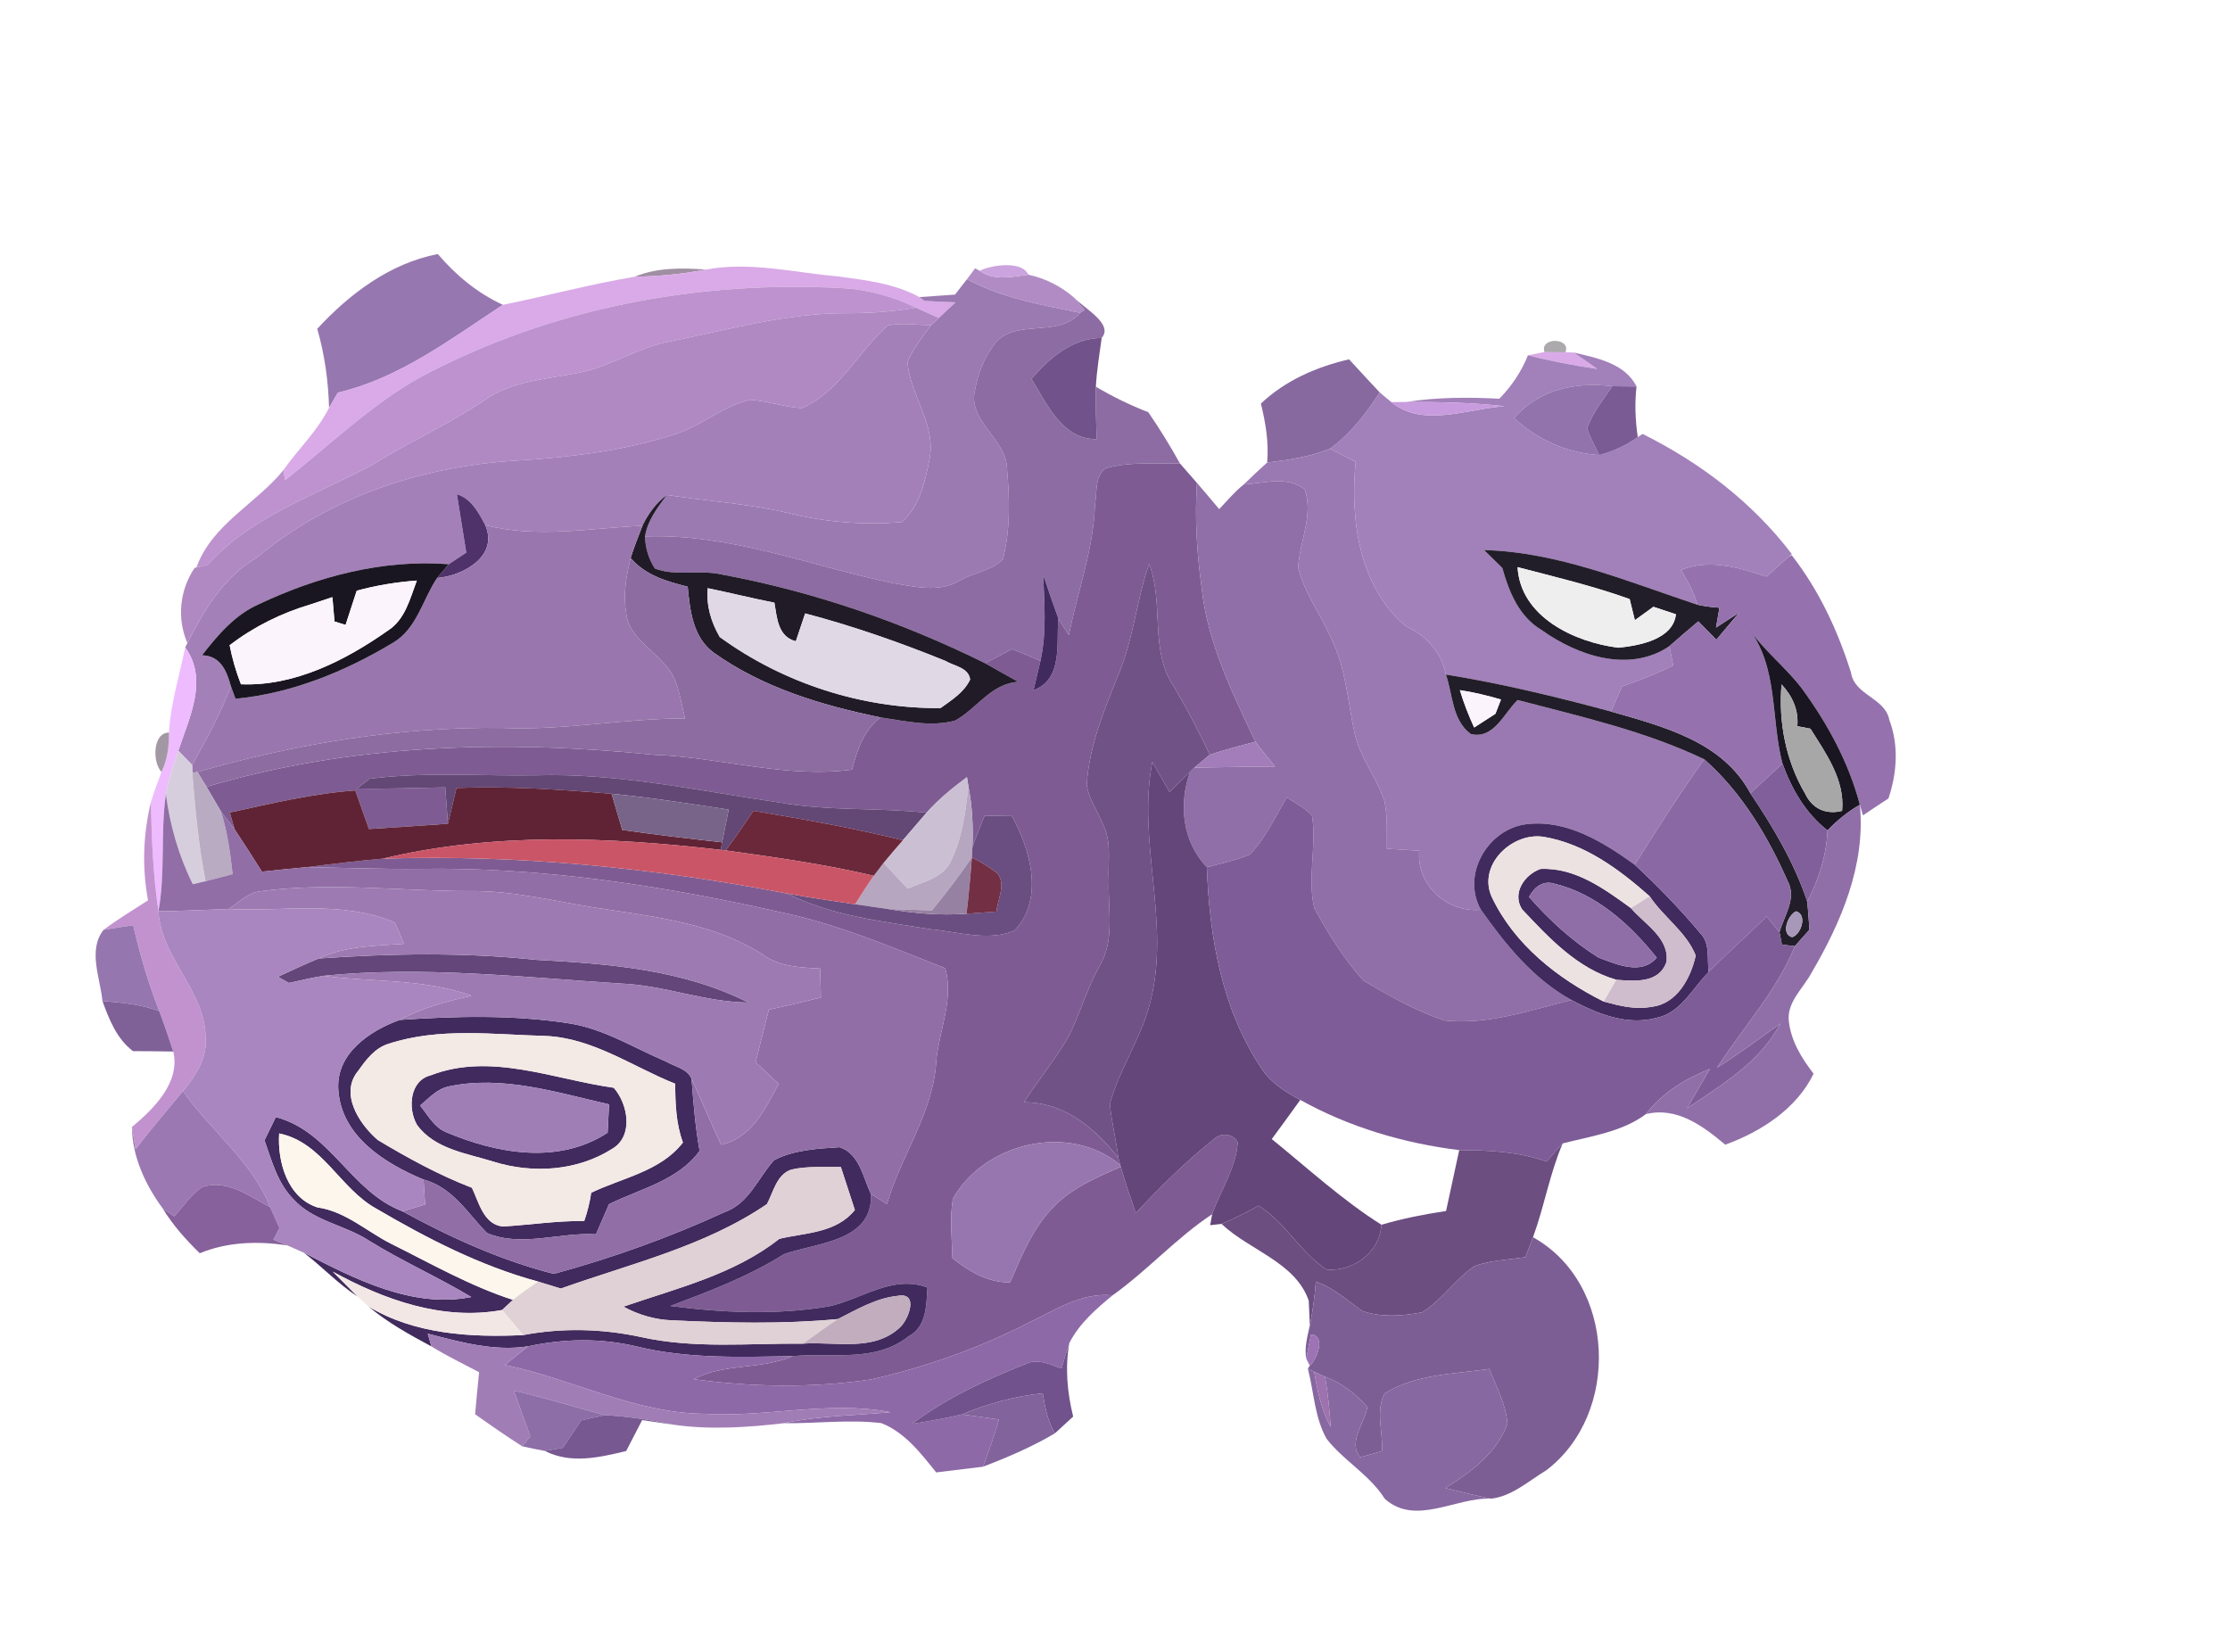 <?xml version="1.0" encoding="UTF-8" ?>
<!DOCTYPE svg PUBLIC "-//W3C//DTD SVG 1.1//EN" "http://www.w3.org/Graphics/SVG/1.1/DTD/svg11.dtd">
<svg width="266pt" height="197pt" viewBox="0 0 266 197" version="1.1" xmlns="http://www.w3.org/2000/svg">
<g id="#9777b0ff">
<path fill="#9777b0" opacity="1.00" d=" M 37.84 39.22 C 41.72 35.03 46.50 31.42 52.22 30.30 C 54.38 32.83 56.95 34.97 59.99 36.36 C 53.81 40.41 47.61 45.14 40.31 46.83 C 39.96 47.43 39.60 48.04 39.25 48.64 C 39.16 45.46 38.73 42.29 37.84 39.22 Z" />
</g>
<g id="#6f5473a9">
<path fill="#6f5473" opacity="0.66" d=" M 75.70 33.01 C 78.40 31.89 81.36 31.95 84.22 32.15 C 81.41 32.70 78.56 32.96 75.70 33.01 Z" />
</g>
<g id="#d9aae7ff">
<path fill="#d9aae7" opacity="1.00" d=" M 84.22 32.15 C 89.48 31.17 94.73 32.52 99.97 32.97 C 103.26 33.42 106.72 33.81 109.67 35.44 L 110.28 35.89 C 111.51 35.96 112.75 36.02 113.98 36.06 C 113.32 36.69 112.65 37.31 111.99 37.93 C 111.08 37.52 110.17 37.11 109.27 36.70 C 106.57 35.39 103.65 34.56 100.65 34.38 C 83.25 33.40 65.48 36.78 50.06 45.03 C 44.15 48.35 39.30 53.14 33.99 57.28 L 33.82 56.06 C 35.58 53.55 37.86 51.42 39.25 48.64 C 39.60 48.04 39.96 47.43 40.31 46.83 C 47.61 45.14 53.81 40.41 59.99 36.36 C 65.22 35.30 70.42 33.90 75.70 33.01 C 78.56 32.96 81.41 32.70 84.22 32.15 Z" />
<path fill="#d9aae7" opacity="1.00" d=" M 182.26 42.38 C 182.75 42.28 183.74 42.09 184.23 41.99 C 184.86 42.00 186.10 42.02 186.73 42.02 L 187.71 42.05 C 188.66 42.69 189.60 43.34 190.53 44.01 C 187.74 43.60 184.98 43.08 182.26 42.38 Z" />
</g>
<g id="#b18cc4ff">
<path fill="#b18cc4" opacity="1.00" d=" M 116.31 32.00 L 116.85 32.30 C 118.57 33.54 120.74 33.02 122.67 32.77 C 124.67 33.18 126.63 34.18 128.15 35.53 C 128.46 35.89 129.07 36.61 129.38 36.98 L 128.84 37.32 C 124.24 36.38 119.53 35.56 115.34 33.31 L 116.31 32.00 Z" />
</g>
<g id="#c99fdcf6">
<path fill="#c99fdc" opacity="0.96" d=" M 116.85 32.30 C 118.36 31.56 121.93 31.09 122.67 32.77 C 120.74 33.02 118.57 33.54 116.85 32.30 Z" />
</g>
<g id="#9b79b1ff">
<path fill="#9b79b1" opacity="1.00" d=" M 113.92 35.14 C 114.39 34.53 114.86 33.91 115.34 33.31 C 119.53 35.56 124.24 36.38 128.84 37.32 C 126.06 40.52 120.66 37.70 118.36 41.42 C 117.31 42.89 116.65 44.62 116.33 46.39 C 115.29 50.22 120.06 52.27 120.12 55.94 C 120.44 59.51 120.53 63.20 119.63 66.70 C 118.28 68.10 116.11 68.30 114.44 69.27 C 112.04 70.71 109.17 69.99 106.59 69.57 C 96.74 67.54 87.16 63.61 76.94 63.99 C 77.24 62.07 78.43 60.55 79.55 59.04 C 84.34 59.78 89.21 60.06 93.94 61.18 C 98.38 62.28 103.02 62.67 107.57 62.27 C 109.70 60.44 110.33 57.48 110.86 54.84 C 111.74 50.68 108.56 47.18 108.24 43.17 C 108.94 41.57 110.02 40.17 111.07 38.78 C 111.30 38.57 111.76 38.15 111.99 37.93 C 112.65 37.31 113.32 36.69 113.98 36.06 C 112.75 36.02 111.51 35.96 110.28 35.89 L 109.67 35.44 C 111.08 35.33 112.50 35.23 113.92 35.14 Z" />
</g>
<g id="#bd92ceff">
<path fill="#bd92ce" opacity="1.00" d=" M 50.06 45.03 C 65.48 36.78 83.25 33.40 100.65 34.38 C 103.65 34.56 106.57 35.39 109.27 36.70 C 106.52 37.17 103.74 37.37 100.95 37.36 C 93.81 37.33 86.89 39.33 79.94 40.72 C 75.97 41.44 72.58 43.90 68.60 44.54 C 64.93 45.25 60.96 45.49 57.81 47.72 C 53.55 50.60 48.83 52.69 44.47 55.41 C 37.74 59.06 30.02 61.51 24.77 67.36 C 24.43 67.44 23.76 67.60 23.43 67.69 C 25.28 62.53 30.53 60.12 33.82 56.06 L 33.99 57.28 C 39.30 53.14 44.15 48.35 50.06 45.03 Z" />
</g>
<g id="#8d6ca3ff">
<path fill="#8d6ca3" opacity="1.00" d=" M 128.15 35.53 C 129.37 36.81 132.86 38.66 131.41 40.31 C 127.87 40.34 125.23 42.68 123.03 45.19 C 124.88 48.17 126.70 52.43 130.81 52.38 C 130.76 50.30 130.66 48.21 130.72 46.13 C 132.72 47.31 134.81 48.33 136.97 49.17 C 138.33 51.14 139.58 53.18 140.74 55.27 C 137.81 55.35 134.80 55.04 131.94 55.84 C 130.53 56.76 130.89 58.74 130.61 60.19 C 130.44 65.52 128.54 70.56 127.50 75.75 C 127.07 75.10 126.65 74.43 126.24 73.77 C 125.61 72.04 125.01 70.30 124.43 68.55 C 124.58 71.98 124.86 75.45 124.11 78.82 C 122.98 78.36 121.86 77.89 120.74 77.42 C 119.66 77.98 118.58 78.55 117.51 79.11 C 107.59 74.20 97.00 70.55 86.11 68.53 C 83.48 67.92 80.67 68.78 78.12 67.82 C 77.37 66.66 76.98 65.38 76.94 63.99 C 87.16 63.61 96.74 67.54 106.59 69.57 C 109.17 69.99 112.04 70.71 114.44 69.27 C 116.11 68.30 118.28 68.10 119.63 66.70 C 120.53 63.20 120.44 59.51 120.12 55.94 C 120.06 52.27 115.29 50.22 116.33 46.39 C 116.65 44.62 117.31 42.89 118.36 41.42 C 120.66 37.70 126.06 40.52 128.84 37.32 L 129.38 36.98 C 129.07 36.61 128.46 35.89 128.15 35.53 Z" />
</g>
<g id="#b089c3ff">
<path fill="#b089c3" opacity="1.00" d=" M 79.94 40.72 C 86.89 39.33 93.81 37.33 100.95 37.36 C 103.74 37.37 106.52 37.17 109.27 36.70 C 110.17 37.11 111.08 37.52 111.99 37.93 C 111.76 38.15 111.30 38.57 111.07 38.78 C 109.34 38.78 107.59 38.47 105.88 38.83 C 102.35 41.97 100.16 46.71 95.66 48.68 C 93.57 48.56 91.57 47.83 89.49 47.68 C 86.36 48.39 83.84 50.64 80.83 51.69 C 74.44 53.82 67.69 54.58 61.00 54.98 C 50.03 55.72 39.10 59.41 30.61 66.53 C 26.68 68.82 24.34 72.76 22.35 76.71 C 21.08 73.76 21.43 70.39 23.21 67.74 L 23.43 67.69 C 23.76 67.60 24.43 67.44 24.77 67.36 C 30.02 61.51 37.74 59.06 44.47 55.41 C 48.83 52.69 53.55 50.60 57.81 47.72 C 60.96 45.49 64.93 45.25 68.60 44.54 C 72.58 43.90 75.97 41.44 79.94 40.72 Z" />
</g>
<g id="#a480b9ff">
<path fill="#a480b9" opacity="1.00" d=" M 105.88 38.83 C 107.59 38.47 109.34 38.78 111.07 38.78 C 110.02 40.17 108.94 41.57 108.24 43.17 C 108.56 47.18 111.74 50.68 110.86 54.84 C 110.33 57.48 109.70 60.44 107.57 62.27 C 103.02 62.67 98.38 62.28 93.94 61.18 C 89.21 60.06 84.34 59.78 79.55 59.04 C 78.26 59.99 77.32 61.29 76.63 62.72 C 70.37 62.98 64.08 64.24 57.88 62.63 C 57.07 61.14 56.24 59.49 54.50 58.95 C 54.86 61.27 55.26 63.59 55.62 65.92 C 55.10 66.27 54.05 66.96 53.53 67.30 C 45.70 66.69 37.90 68.75 30.86 72.08 C 28.01 73.34 25.97 75.76 24.10 78.16 C 26.31 78.22 27.04 80.02 27.54 81.85 C 26.31 85.13 24.62 88.20 22.92 91.25 C 22.51 90.83 21.68 89.98 21.27 89.55 C 22.57 85.59 24.88 81.11 22.09 77.22 C 22.16 77.09 22.29 76.84 22.35 76.71 C 24.34 72.76 26.68 68.82 30.61 66.53 C 39.10 59.41 50.03 55.72 61.00 54.98 C 67.69 54.58 74.44 53.82 80.83 51.69 C 83.84 50.64 86.36 48.39 89.49 47.68 C 91.57 47.83 93.57 48.56 95.66 48.68 C 100.16 46.71 102.35 41.97 105.88 38.83 Z" />
</g>
<g id="#72528aff">
<path fill="#72528a" opacity="1.00" d=" M 123.03 45.19 C 125.23 42.68 127.87 40.34 131.41 40.31 C 131.15 42.25 130.82 44.18 130.72 46.13 C 130.66 48.21 130.76 50.30 130.81 52.38 C 126.70 52.43 124.88 48.17 123.03 45.19 Z" />
</g>
<g id="#1d161d5f">
<path fill="#1d161d" opacity="0.37" d=" M 184.23 41.99 C 183.61 40.19 187.45 40.24 186.73 42.02 C 186.10 42.02 184.86 42.00 184.23 41.99 Z" />
</g>
<g id="#a280baff">
<path fill="#a280ba" opacity="1.00" d=" M 187.71 42.05 C 190.45 42.69 193.83 43.33 195.21 46.10 C 194.49 46.09 193.04 46.08 192.31 46.07 C 187.97 45.53 183.55 46.43 180.61 49.87 C 183.41 52.47 186.94 54.03 190.77 54.28 C 192.41 53.84 193.97 53.13 195.36 52.14 L 195.93 51.76 C 202.83 55.19 209.05 59.93 213.73 66.09 L 213.36 66.41 C 212.46 67.18 211.60 67.99 210.73 68.78 C 207.42 67.71 203.91 66.61 200.51 67.99 C 201.33 69.29 202.04 70.67 202.49 72.14 C 194.20 69.39 185.84 65.84 177.02 65.61 C 177.56 66.14 178.66 67.21 179.20 67.75 C 180.00 70.61 181.19 73.55 183.87 75.14 C 188.18 78.22 194.31 80.32 199.13 77.08 C 199.24 77.65 199.47 78.80 199.58 79.37 C 197.61 80.36 195.55 81.15 193.47 81.89 C 193.14 82.64 192.49 84.13 192.16 84.87 C 185.67 83.12 179.12 81.53 172.47 80.46 C 171.94 77.79 170.14 75.81 167.71 74.71 C 162.13 70.04 161.02 61.96 161.71 55.08 C 160.69 54.55 159.67 54.03 158.65 53.52 C 161.08 51.72 162.96 49.34 164.57 46.80 C 165.02 47.19 165.49 47.58 165.96 47.96 C 169.73 51.08 175.12 48.72 179.49 48.46 C 175.57 48.01 171.63 47.94 167.69 47.95 C 171.38 47.38 175.12 47.36 178.84 47.56 C 180.31 46.07 181.48 44.32 182.26 42.38 C 184.98 43.08 187.74 43.60 190.53 44.01 C 189.60 43.34 188.66 42.69 187.71 42.05 Z" />
</g>
<g id="#87699fff">
<path fill="#87699f" opacity="1.00" d=" M 150.40 48.14 C 153.32 45.38 157.04 43.76 160.92 42.86 C 162.12 44.18 163.35 45.49 164.57 46.80 C 162.96 49.34 161.08 51.72 158.65 53.52 C 156.26 54.50 153.69 54.87 151.15 55.17 C 151.36 52.79 150.97 50.44 150.40 48.14 Z" />
</g>
<g id="#9273abff">
<path fill="#9273ab" opacity="1.00" d=" M 180.61 49.87 C 183.55 46.43 187.97 45.53 192.31 46.07 C 191.23 47.69 189.97 49.23 189.31 51.08 C 189.68 52.20 190.24 53.23 190.77 54.28 C 186.94 54.03 183.41 52.47 180.61 49.87 Z" />
</g>
<g id="#7b5b94ff">
<path fill="#7b5b94" opacity="1.00" d=" M 192.31 46.07 C 193.04 46.08 194.49 46.09 195.21 46.10 C 194.98 48.11 195.06 50.14 195.36 52.14 C 193.97 53.13 192.41 53.84 190.77 54.28 C 190.24 53.23 189.68 52.20 189.31 51.08 C 189.97 49.23 191.23 47.69 192.31 46.07 Z" />
</g>
<g id="#c89bdeff">
<path fill="#c89bde" opacity="1.00" d=" M 165.96 47.96 L 167.69 47.95 C 171.63 47.94 175.57 48.01 179.49 48.46 C 175.12 48.72 169.73 51.08 165.96 47.96 Z" />
</g>
<g id="#9a79b2ff">
<path fill="#9a79b2" opacity="1.00" d=" M 151.15 55.17 C 153.69 54.87 156.26 54.50 158.65 53.52 C 159.67 54.03 160.69 54.55 161.71 55.08 C 161.02 61.96 162.13 70.04 167.71 74.71 C 170.14 75.81 171.94 77.79 172.47 80.46 C 173.30 82.85 173.20 85.92 175.45 87.56 C 178.20 88.21 179.39 85.06 181.03 83.50 C 188.55 85.48 196.23 87.19 203.28 90.57 C 200.38 94.66 197.66 98.89 195.00 103.15 C 191.28 100.47 186.89 97.73 182.10 98.31 C 177.50 98.85 174.27 104.32 176.65 108.52 C 172.61 108.90 168.94 105.60 169.29 101.47 C 168.00 101.39 166.72 101.31 165.43 101.24 C 165.40 99.37 165.53 97.47 165.16 95.63 C 164.23 92.76 162.19 90.35 161.56 87.36 C 160.75 83.62 160.54 79.69 158.81 76.21 C 157.58 73.34 155.58 70.77 154.85 67.71 C 154.99 64.60 156.71 61.49 155.63 58.38 C 153.59 56.72 150.74 57.65 148.36 57.79 C 149.27 56.90 150.20 56.02 151.15 55.17 Z" />
</g>
<g id="#7e5c93ff">
<path fill="#7e5c93" opacity="1.00" d=" M 131.94 55.84 C 134.80 55.04 137.81 55.35 140.74 55.27 C 141.42 56.05 142.10 56.83 142.78 57.61 C 142.50 61.76 142.76 65.93 143.33 70.04 C 144.00 76.59 146.98 82.60 149.75 88.47 C 147.93 88.97 146.09 89.43 144.30 90.03 C 143.03 87.27 141.60 84.58 140.06 81.96 C 137.06 77.60 138.90 72.02 137.07 67.26 C 135.57 71.57 135.20 76.20 133.42 80.43 C 131.72 84.66 129.91 88.99 129.63 93.60 C 129.86 95.33 130.97 96.80 131.59 98.41 C 132.64 100.47 132.13 102.85 132.26 105.06 C 132.13 108.45 133.03 112.14 131.15 115.22 C 129.68 117.89 128.84 120.83 127.51 123.56 C 125.91 126.33 123.86 128.79 122.15 131.48 C 126.96 131.48 130.61 134.55 133.41 138.13 L 133.62 138.96 C 127.56 133.89 117.46 136.25 113.66 142.99 C 113.27 145.33 113.55 147.72 113.61 150.08 C 115.62 151.66 117.85 153.01 120.49 152.96 C 121.90 149.72 123.25 146.31 125.83 143.80 C 128.00 141.60 130.91 140.41 133.69 139.18 C 134.23 141.03 134.85 142.85 135.48 144.68 C 138.42 141.54 141.49 138.50 144.86 135.82 C 145.66 135.08 147.16 135.21 147.64 136.28 C 147.43 139.35 145.60 141.99 144.59 144.83 C 140.31 147.66 136.88 151.54 132.71 154.51 C 129.07 154.13 125.93 156.23 122.79 157.72 C 116.82 160.81 110.41 163.07 103.86 164.55 C 96.88 165.57 89.73 165.47 82.75 164.51 C 86.40 162.57 90.77 163.41 94.55 161.76 C 99.20 161.32 104.41 162.57 108.38 159.39 C 110.55 158.25 110.48 155.68 110.63 153.58 C 106.47 152.02 102.83 154.96 98.91 155.82 C 92.65 156.88 86.24 156.60 79.96 155.78 C 84.61 154.02 89.27 152.28 93.49 149.61 C 97.40 148.20 104.13 148.15 103.89 142.42 C 104.52 142.82 105.16 143.21 105.80 143.61 C 107.49 137.77 111.42 132.60 111.69 126.38 C 112.09 122.74 113.76 119.20 112.76 115.50 C 106.34 112.98 99.94 110.23 93.15 108.82 C 78.99 105.62 64.50 103.40 49.94 103.64 C 45.52 103.68 41.10 103.51 36.67 103.43 C 39.67 103.05 42.66 102.68 45.67 102.42 C 61.84 101.91 78.03 103.52 93.90 106.58 C 99.22 109.26 105.20 109.89 111.00 110.84 C 114.26 111.13 117.90 112.35 121.02 110.99 C 124.58 107.24 122.92 101.31 120.66 97.27 C 119.58 97.29 118.50 97.31 117.43 97.33 C 116.93 98.57 116.42 99.81 115.99 101.07 C 116.09 98.65 115.99 96.22 115.52 93.84 L 115.34 92.70 C 113.62 93.98 111.95 95.34 110.52 96.94 C 104.69 96.32 98.79 96.76 93.00 95.73 C 83.37 94.34 73.76 92.19 63.97 92.48 C 57.36 92.59 50.69 92.05 44.11 92.89 C 43.73 93.18 42.96 93.76 42.58 94.05 C 46.09 94.13 49.60 93.97 53.11 93.92 C 53.22 95.37 53.32 96.81 53.43 98.26 C 50.29 98.48 47.15 98.70 44.01 98.89 C 43.46 97.36 42.92 95.82 42.38 94.29 C 37.31 94.64 32.37 95.85 27.41 96.92 C 27.56 97.42 27.84 98.43 27.99 98.93 C 27.45 98.22 26.91 97.52 26.37 96.82 C 25.79 95.83 25.21 94.84 24.63 93.85 C 41.91 88.72 60.15 88.22 77.97 90.03 C 85.89 90.31 93.69 92.87 101.64 91.80 C 102.23 89.46 103.03 87.10 105.02 85.57 C 107.94 86.00 111.02 86.75 113.93 85.95 C 116.55 84.52 118.20 81.54 121.47 81.33 C 120.14 80.61 118.83 79.85 117.51 79.11 C 118.58 78.55 119.66 77.98 120.74 77.42 C 121.86 77.89 122.98 78.36 124.11 78.82 C 123.83 79.99 123.56 81.16 123.28 82.33 C 126.81 81.02 125.99 76.74 126.24 73.77 C 126.65 74.43 127.07 75.10 127.50 75.75 C 128.54 70.56 130.44 65.52 130.61 60.19 C 130.89 58.74 130.53 56.76 131.94 55.84 Z" />
</g>
<g id="#906ea7ff">
<path fill="#906ea7" opacity="1.00" d=" M 145.43 60.73 C 146.38 59.73 147.27 58.65 148.36 57.79 C 150.74 57.65 153.59 56.72 155.63 58.38 C 156.71 61.49 154.99 64.60 154.85 67.71 C 155.58 70.77 157.58 73.34 158.81 76.21 C 160.54 79.69 160.75 83.62 161.56 87.36 C 162.19 90.35 164.23 92.76 165.16 95.63 C 165.53 97.47 165.40 99.37 165.43 101.24 C 166.72 101.31 168.00 101.39 169.29 101.47 C 168.94 105.60 172.61 108.90 176.65 108.52 C 179.59 112.68 182.90 116.78 187.44 119.28 C 182.50 120.51 177.46 122.28 172.31 121.73 C 168.90 120.59 165.71 118.79 162.63 116.96 C 160.30 114.38 158.43 111.37 156.77 108.32 C 155.92 104.72 157.07 100.96 156.51 97.31 C 155.67 96.36 154.51 95.81 153.49 95.12 C 152.09 97.44 150.97 100.01 149.04 101.95 C 147.41 102.64 145.66 102.97 143.96 103.45 C 141.04 100.39 140.57 95.95 141.95 92.07 C 142.08 91.94 142.34 91.69 142.47 91.56 C 145.68 91.53 148.88 91.44 152.09 91.43 C 151.29 90.45 150.49 89.48 149.75 88.47 C 146.98 82.60 144.00 76.59 143.33 70.04 C 142.76 65.93 142.50 61.76 142.78 57.61 C 143.67 58.64 144.55 59.68 145.43 60.73 Z" />
</g>
<g id="#4f326aff">
<path fill="#4f326a" opacity="1.00" d=" M 54.50 58.95 C 56.24 59.49 57.07 61.14 57.88 62.63 C 59.51 66.36 55.25 68.68 52.13 68.95 C 52.48 68.54 53.18 67.71 53.53 67.30 C 54.05 66.96 55.10 66.27 55.62 65.92 C 55.26 63.59 54.86 61.27 54.50 58.95 Z" />
</g>
<g id="#211b28ff">
<path fill="#211b28" opacity="1.00" d=" M 76.63 62.72 C 77.32 61.29 78.26 59.99 79.55 59.04 C 78.43 60.55 77.24 62.07 76.94 63.99 C 76.98 65.38 77.37 66.66 78.12 67.82 C 80.67 68.78 83.48 67.92 86.11 68.53 C 97.00 70.55 107.59 74.20 117.51 79.11 C 118.83 79.85 120.14 80.61 121.47 81.33 C 118.20 81.54 116.55 84.52 113.93 85.95 C 111.02 86.75 107.94 86.00 105.02 85.57 C 98.04 84.14 90.98 82.03 85.12 77.84 C 82.64 76.02 82.30 72.80 82.03 69.98 C 79.52 69.36 76.95 68.61 75.22 66.55 C 75.64 65.25 76.13 63.99 76.63 62.72 M 84.42 70.16 C 84.23 72.24 84.82 74.19 85.85 75.98 C 93.41 81.49 102.83 84.54 112.19 84.46 C 113.51 83.50 115.00 82.59 115.72 81.05 C 115.53 79.61 113.79 79.45 112.76 78.83 C 107.30 76.61 101.73 74.67 96.04 73.17 C 95.67 74.27 95.30 75.38 94.93 76.49 C 92.77 75.94 92.69 73.69 92.37 71.89 C 89.71 71.36 87.08 70.71 84.42 70.16 Z" />
</g>
<g id="#9977aeff">
<path fill="#9977ae" opacity="1.00" d=" M 57.88 62.63 C 64.08 64.24 70.37 62.98 76.63 62.72 C 76.13 63.99 75.64 65.25 75.22 66.55 C 74.72 68.65 74.31 70.84 74.68 73.01 C 74.86 75.72 77.45 77.14 79.06 79.01 C 80.94 80.71 81.12 83.39 81.71 85.70 C 74.43 85.68 67.23 87.16 59.95 86.83 C 47.61 86.67 35.39 88.70 23.55 92.08 L 22.94 92.20 L 22.92 91.25 C 24.62 88.20 26.31 85.13 27.54 81.85 C 27.68 82.22 27.95 82.97 28.09 83.35 C 34.77 82.72 41.18 80.10 46.89 76.66 C 49.73 74.99 50.41 71.52 52.13 68.95 C 55.25 68.68 59.51 66.36 57.88 62.63 Z" />
</g>
<g id="#221e29ff">
<path fill="#221e29" opacity="1.00" d=" M 177.02 65.61 C 185.84 65.84 194.20 69.39 202.49 72.14 C 203.35 72.32 204.22 72.43 205.10 72.49 C 205.00 73.08 204.80 74.26 204.69 74.86 C 205.38 74.41 206.76 73.52 207.44 73.08 C 206.54 74.15 205.63 75.23 204.73 76.31 C 204.01 75.58 203.30 74.85 202.58 74.12 C 201.41 75.10 200.26 76.08 199.13 77.08 C 194.31 80.32 188.18 78.22 183.87 75.14 C 181.19 73.55 180.00 70.61 179.20 67.75 C 178.66 67.21 177.56 66.14 177.02 65.61 M 181.02 67.65 C 181.36 73.61 187.85 76.61 193.03 77.26 C 195.54 77.01 199.57 76.28 199.91 73.27 C 199.24 73.05 197.89 72.60 197.22 72.38 C 196.67 72.78 195.56 73.58 195.01 73.98 C 194.85 73.35 194.54 72.09 194.39 71.46 C 190.02 69.89 185.50 68.82 181.02 67.65 Z" />
<path fill="#221e29" opacity="1.00" d=" M 172.47 80.46 C 179.12 81.53 185.67 83.12 192.16 84.87 C 198.39 86.66 205.47 88.43 208.79 94.62 C 211.52 98.66 214.03 102.91 215.58 107.55 C 215.68 108.67 215.76 109.78 215.84 110.90 C 215.25 111.55 214.67 112.20 214.10 112.86 C 213.71 112.82 212.94 112.72 212.55 112.68 C 212.48 112.31 212.33 111.57 212.26 111.20 C 212.80 109.24 214.34 107.19 213.25 105.13 C 210.87 99.75 207.74 94.49 203.28 90.57 C 196.23 87.19 188.55 85.48 181.03 83.50 C 179.39 85.06 178.20 88.21 175.45 87.56 C 173.20 85.92 173.30 82.85 172.47 80.46 M 174.14 82.32 C 174.59 83.85 175.18 85.33 175.84 86.78 C 176.48 86.37 177.74 85.55 178.38 85.14 C 178.54 84.71 178.88 83.87 179.04 83.44 C 177.43 82.97 175.80 82.57 174.14 82.32 M 214.25 108.70 C 213.26 109.12 212.38 111.44 213.77 111.79 C 214.87 111.44 215.60 109.10 214.25 108.70 Z" />
</g>
<g id="#9572adff">
<path fill="#9572ad" opacity="1.00" d=" M 213.36 66.41 L 213.71 66.21 C 216.96 70.38 219.21 75.20 220.79 80.22 C 221.20 82.94 224.85 83.22 225.36 85.86 C 226.51 88.92 226.28 92.18 225.26 95.24 C 224.24 95.90 223.22 96.58 222.22 97.26 L 221.85 95.99 C 220.52 90.93 217.98 86.28 214.90 82.08 C 212.95 79.54 210.36 77.56 208.55 74.91 C 212.16 79.64 211.20 85.66 212.62 91.09 C 211.35 92.27 210.07 93.45 208.79 94.62 C 205.47 88.43 198.39 86.66 192.16 84.87 C 192.49 84.13 193.14 82.64 193.47 81.89 C 195.55 81.15 197.61 80.36 199.58 79.37 C 199.47 78.80 199.24 77.65 199.13 77.08 C 200.26 76.08 201.41 75.10 202.58 74.12 C 203.30 74.85 204.01 75.58 204.73 76.31 C 205.63 75.23 206.54 74.15 207.44 73.08 C 206.76 73.52 205.38 74.41 204.69 74.86 C 204.80 74.26 205.00 73.08 205.10 72.49 C 204.22 72.43 203.35 72.32 202.49 72.14 C 202.04 70.67 201.33 69.29 200.51 67.99 C 203.91 66.61 207.42 67.71 210.73 68.78 C 211.60 67.99 212.46 67.18 213.36 66.41 Z" />
</g>
<g id="#1a1621ff">
<path fill="#1a1621" opacity="1.00" d=" M 30.86 72.08 C 37.90 68.75 45.70 66.69 53.53 67.30 C 53.18 67.71 52.48 68.54 52.13 68.95 C 50.41 71.52 49.73 74.99 46.89 76.66 C 41.18 80.10 34.77 82.72 28.09 83.35 C 27.95 82.97 27.68 82.22 27.54 81.85 C 27.04 80.02 26.31 78.22 24.10 78.16 C 25.97 75.76 28.01 73.34 30.86 72.08 M 42.55 70.46 C 42.10 71.82 41.66 73.18 41.22 74.54 C 40.89 74.44 40.23 74.23 39.90 74.13 C 39.84 73.41 39.72 71.95 39.65 71.23 C 38.79 71.51 37.93 71.80 37.06 72.09 C 33.57 73.12 30.29 74.75 27.39 76.96 C 27.70 78.55 28.15 80.11 28.74 81.62 C 35.10 81.88 41.17 78.80 46.26 75.22 C 48.33 73.91 48.91 71.40 49.72 69.25 C 47.30 69.43 44.89 69.82 42.55 70.46 Z" />
<path fill="#1a1621" opacity="1.00" d=" M 208.55 74.91 C 210.36 77.56 212.95 79.54 214.90 82.08 C 217.98 86.28 220.52 90.93 221.85 95.99 C 220.42 96.81 219.14 97.86 217.99 99.05 C 215.39 97.03 213.72 94.15 212.62 91.09 C 211.20 85.66 212.16 79.64 208.55 74.91 M 215.33 94.68 C 216.17 96.47 217.83 97.21 219.73 96.72 C 220.09 93.06 217.80 89.86 215.95 86.92 C 215.56 86.85 214.78 86.69 214.39 86.62 C 214.56 84.70 213.81 83.04 212.51 81.64 C 212.12 86.12 213.03 90.79 215.33 94.68 Z" />
</g>
<g id="#8d6ca2ff">
<path fill="#8d6ca2" opacity="1.00" d=" M 75.22 66.55 C 76.95 68.61 79.52 69.36 82.03 69.98 C 82.30 72.80 82.64 76.02 85.12 77.84 C 90.98 82.03 98.04 84.14 105.02 85.57 C 103.03 87.10 102.23 89.46 101.64 91.80 C 93.69 92.87 85.89 90.31 77.97 90.03 C 60.15 88.22 41.91 88.72 24.63 93.85 C 24.36 93.41 23.82 92.52 23.55 92.08 C 35.39 88.70 47.61 86.67 59.95 86.83 C 67.23 87.16 74.43 85.68 81.71 85.70 C 81.12 83.39 80.94 80.71 79.06 79.01 C 77.45 77.14 74.86 75.72 74.68 73.01 C 74.31 70.84 74.72 68.65 75.22 66.55 Z" />
</g>
<g id="#715287ff">
<path fill="#715287" opacity="1.00" d=" M 133.42 80.43 C 135.20 76.20 135.57 71.57 137.07 67.26 C 138.90 72.02 137.06 77.60 140.06 81.96 C 141.60 84.58 143.03 87.27 144.30 90.03 C 143.84 90.41 142.93 91.18 142.47 91.56 C 142.34 91.69 142.08 91.94 141.95 92.07 C 141.14 92.87 140.33 93.67 139.51 94.47 C 138.83 93.28 138.14 92.08 137.45 90.90 C 135.62 100.32 139.60 109.88 137.27 119.28 C 136.28 123.65 133.55 127.38 132.39 131.67 C 132.59 133.84 133.13 135.97 133.41 138.13 C 130.61 134.55 126.96 131.48 122.15 131.48 C 123.86 128.79 125.91 126.33 127.51 123.56 C 128.84 120.83 129.68 117.89 131.15 115.22 C 133.03 112.14 132.13 108.45 132.26 105.06 C 132.13 102.85 132.64 100.47 131.59 98.41 C 130.97 96.80 129.86 95.33 129.63 93.60 C 129.91 88.99 131.72 84.66 133.42 80.43 Z" />
</g>
<g id="#eeeeeeff">
<path fill="#eeeeee" opacity="1.00" d=" M 181.02 67.65 C 185.50 68.82 190.02 69.89 194.39 71.46 C 194.54 72.09 194.85 73.35 195.01 73.98 C 195.56 73.58 196.67 72.78 197.22 72.38 C 197.89 72.60 199.24 73.05 199.91 73.27 C 199.57 76.28 195.54 77.01 193.03 77.26 C 187.85 76.61 181.36 73.61 181.02 67.65 Z" />
</g>
<g id="#fbf4fdff">
<path fill="#fbf4fd" opacity="1.00" d=" M 42.55 70.46 C 44.89 69.82 47.30 69.43 49.72 69.25 C 48.91 71.40 48.33 73.91 46.26 75.22 C 41.17 78.80 35.10 81.88 28.74 81.62 C 28.15 80.11 27.70 78.55 27.39 76.96 C 30.29 74.75 33.57 73.12 37.06 72.09 C 37.93 71.80 38.79 71.51 39.65 71.23 C 39.72 71.95 39.84 73.41 39.90 74.13 C 40.23 74.23 40.89 74.44 41.22 74.54 C 41.66 73.18 42.10 71.82 42.55 70.46 Z" />
<path fill="#fbf4fd" opacity="1.00" d=" M 174.14 82.32 C 175.80 82.57 177.43 82.97 179.04 83.44 C 178.88 83.87 178.54 84.71 178.38 85.14 C 177.74 85.55 176.48 86.37 175.84 86.78 C 175.18 85.33 174.59 83.85 174.14 82.32 Z" />
</g>
<g id="#412a5dff">
<path fill="#412a5d" opacity="1.00" d=" M 124.43 68.55 C 125.01 70.30 125.61 72.04 126.24 73.77 C 125.99 76.74 126.81 81.02 123.28 82.33 C 123.56 81.16 123.83 79.99 124.11 78.82 C 124.86 75.45 124.58 71.98 124.43 68.55 Z" />
<path fill="#412a5d" opacity="1.00" d=" M 176.65 108.52 C 174.27 104.32 177.50 98.85 182.10 98.31 C 186.89 97.73 191.28 100.47 195.00 103.15 C 197.77 105.72 200.42 108.45 202.85 111.36 C 204.03 112.58 203.59 114.41 203.82 115.94 C 201.88 117.87 200.52 120.80 197.61 121.41 C 194.07 122.37 190.53 120.93 187.44 119.28 C 182.90 116.78 179.59 112.68 176.65 108.52 M 177.95 107.01 C 180.64 112.67 185.79 116.72 191.30 119.47 C 193.15 119.97 195.08 120.47 197.01 120.09 C 200.04 119.76 201.68 116.65 202.27 113.98 C 201.16 111.16 198.42 109.40 196.78 106.91 C 193.13 103.69 188.99 100.60 184.07 99.81 C 180.29 99.27 176.22 103.24 177.95 107.01 Z" />
<path fill="#412a5d" opacity="1.00" d=" M 181.56 108.47 C 180.32 106.54 181.85 104.32 183.75 103.65 C 187.88 103.45 191.37 106.02 194.54 108.32 C 196.16 110.23 199.15 111.88 198.78 114.74 C 197.89 117.33 194.99 117.03 192.80 116.87 C 188.15 115.53 184.76 111.87 181.56 108.47 M 182.39 106.99 C 184.80 109.75 187.57 112.29 190.69 114.23 C 192.86 115.03 195.79 116.37 197.62 114.24 C 194.46 110.28 190.42 106.60 185.38 105.40 C 184.03 104.99 183.00 105.84 182.39 106.99 Z" />
<path fill="#412a5d" opacity="1.00" d=" M 40.35 129.93 C 40.10 125.65 44.09 122.96 47.67 121.66 C 54.40 121.20 61.21 121.03 67.89 122.07 C 72.03 122.71 75.62 125.00 79.42 126.61 C 80.45 127.23 81.97 127.45 82.49 128.68 C 82.71 131.56 82.94 134.44 83.45 137.28 C 80.87 140.83 76.38 141.79 72.64 143.64 C 72.12 144.84 71.61 146.03 71.09 147.23 C 66.79 146.95 62.16 148.83 58.08 147.07 C 55.75 144.69 53.99 141.63 50.52 140.70 C 45.87 138.76 40.68 135.52 40.35 129.93 M 46.33 124.51 C 44.74 125.00 43.67 126.39 42.76 127.69 C 40.45 130.40 42.83 134.06 45.06 135.98 C 48.66 138.14 52.37 140.17 56.29 141.68 C 57.13 143.41 57.68 146.08 60.00 146.30 C 63.23 146.10 66.44 145.61 69.69 145.64 C 70.07 144.55 70.35 143.42 70.52 142.27 C 74.24 140.48 78.81 139.72 81.46 136.28 C 80.63 134.03 80.55 131.63 80.54 129.27 C 75.45 127.24 70.74 123.82 65.09 123.57 C 58.85 123.41 52.39 122.52 46.33 124.51 Z" />
<path fill="#412a5d" opacity="1.00" d=" M 51.36 128.27 C 58.49 125.49 66.05 128.75 73.21 129.75 C 74.92 131.70 75.60 135.52 73.03 137.03 C 68.86 139.68 63.57 140.02 58.91 138.58 C 55.71 137.57 51.84 137.09 49.73 134.16 C 48.63 132.24 48.85 128.90 51.36 128.27 M 53.49 129.60 C 52.11 129.90 51.15 131.01 50.11 131.87 C 51.03 132.99 51.75 134.41 53.14 135.02 C 59.24 137.60 66.58 138.96 72.48 135.11 C 72.52 134.27 72.61 132.58 72.65 131.73 C 66.39 130.31 59.95 128.22 53.49 129.60 Z" />
<path fill="#412a5d" opacity="1.00" d=" M 31.55 136.02 C 31.89 135.33 32.56 133.94 32.90 133.25 C 39.42 134.94 41.83 142.15 48.00 144.48 C 53.71 147.60 59.74 150.34 66.06 151.95 C 73.01 150.06 79.87 147.60 86.42 144.59 C 89.35 143.56 90.41 140.51 92.34 138.38 C 94.72 137.15 97.51 137.01 100.14 136.84 C 102.52 137.59 102.94 140.44 103.89 142.42 C 104.13 148.15 97.40 148.20 93.49 149.61 C 89.27 152.28 84.61 154.02 79.96 155.78 C 86.24 156.60 92.65 156.88 98.91 155.82 C 102.83 154.96 106.47 152.02 110.63 153.58 C 110.48 155.68 110.55 158.25 108.38 159.39 C 104.41 162.57 99.20 161.32 94.55 161.76 C 88.33 161.87 82.04 162.10 75.95 160.61 C 71.69 159.59 67.27 159.67 63.00 160.59 C 58.93 161.22 54.92 160.09 51.02 159.08 L 51.46 160.60 C 48.85 159.20 46.23 157.76 43.96 155.84 C 49.41 159.15 56.18 159.55 62.39 159.25 C 67.05 158.37 71.81 158.48 76.44 159.48 C 82.80 160.90 89.33 160.22 95.78 160.27 C 99.63 160.00 104.19 161.28 107.33 158.35 C 108.35 157.46 109.67 154.10 107.09 154.57 C 104.50 154.83 102.22 156.20 99.94 157.34 C 93.37 157.96 86.76 157.80 80.17 157.49 C 78.12 157.42 76.15 156.83 74.36 155.86 C 80.75 153.65 87.55 152.04 92.96 147.77 C 96.12 147.02 99.72 147.11 101.97 144.33 C 101.41 142.62 100.85 140.91 100.30 139.20 C 98.33 139.23 96.32 139.07 94.39 139.51 C 92.63 140.10 92.26 142.18 91.48 143.63 C 84.07 148.68 75.23 150.73 66.90 153.70 C 66.22 153.49 64.87 153.08 64.19 152.87 C 57.32 151.01 50.96 147.73 44.85 144.15 C 40.51 141.73 38.47 136.26 33.30 135.20 C 33.08 138.59 34.29 142.86 37.86 144.02 C 41.21 144.49 43.71 146.87 46.62 148.34 C 51.41 150.72 56.08 153.40 61.19 155.05 C 60.87 155.35 60.22 155.96 59.89 156.26 C 52.82 157.56 45.81 155.05 39.69 151.68 L 42.65 154.65 C 40.33 153.14 38.43 151.09 36.24 149.42 C 42.32 152.56 49.22 156.11 56.22 154.71 C 52.23 152.32 47.95 150.43 43.99 147.97 C 41.10 146.09 37.32 145.66 34.95 142.99 C 33.10 141.09 32.41 138.45 31.55 136.02 Z" />
</g>
<g id="#e0d9e5ff">
<path fill="#e0d9e5" opacity="1.00" d=" M 84.42 70.16 C 87.08 70.71 89.71 71.36 92.37 71.89 C 92.69 73.69 92.77 75.94 94.93 76.49 C 95.30 75.38 95.67 74.27 96.04 73.17 C 101.73 74.67 107.30 76.61 112.76 78.83 C 113.79 79.45 115.53 79.61 115.72 81.05 C 115.00 82.59 113.51 83.50 112.19 84.46 C 102.83 84.54 93.41 81.49 85.85 75.98 C 84.82 74.19 84.23 72.24 84.42 70.16 Z" />
</g>
<g id="#eebbffff">
<path fill="#eebbff" opacity="1.00" d=" M 22.09 77.22 C 24.88 81.11 22.57 85.59 21.27 89.55 C 20.71 91.25 20.11 92.94 19.79 94.71 C 19.12 99.34 19.75 104.07 18.90 108.70 C 18.27 104.39 18.08 100.03 18.00 95.69 C 18.37 94.47 18.81 93.27 19.26 92.08 C 19.97 90.61 20.17 88.99 20.15 87.38 C 20.35 83.92 21.41 80.60 22.09 77.22 Z" />
</g>
<g id="#a7a7a7ff">
<path fill="#a7a7a7" opacity="1.00" d=" M 215.33 94.68 C 213.03 90.79 212.12 86.12 212.51 81.64 C 213.81 83.04 214.56 84.70 214.39 86.62 C 214.78 86.69 215.56 86.85 215.95 86.92 C 217.80 89.86 220.09 93.06 219.73 96.72 C 217.83 97.21 216.17 96.47 215.33 94.68 Z" />
</g>
<g id="#4f3d5286">
<path fill="#4f3d52" opacity="0.53" d=" M 19.26 92.08 C 18.15 90.91 18.22 87.38 20.15 87.38 C 20.17 88.99 19.97 90.61 19.26 92.08 Z" />
</g>
<g id="#a27db9ff">
<path fill="#a27db9" opacity="1.00" d=" M 144.30 90.03 C 146.09 89.43 147.93 88.97 149.75 88.47 C 150.49 89.48 151.29 90.45 152.09 91.43 C 148.88 91.44 145.68 91.53 142.47 91.56 C 142.93 91.18 143.84 90.41 144.30 90.03 Z" />
</g>
<g id="#d6cedcff">
<path fill="#d6cedc" opacity="1.00" d=" M 21.27 89.55 C 21.68 89.98 22.51 90.83 22.92 91.25 L 22.94 92.20 C 23.29 96.52 23.68 100.85 24.53 105.11 C 24.15 105.20 23.39 105.38 23.00 105.47 C 21.32 102.10 20.27 98.44 19.79 94.71 C 20.11 92.94 20.71 91.25 21.27 89.55 Z" />
</g>
<g id="#64467aff">
<path fill="#64467a" opacity="1.00" d=" M 137.27 119.28 C 139.60 109.88 135.62 100.32 137.45 90.90 C 138.14 92.08 138.83 93.28 139.51 94.47 C 140.33 93.67 141.14 92.87 141.95 92.07 C 140.57 95.95 141.04 100.39 143.96 103.45 C 144.26 111.84 145.77 120.50 150.56 127.57 C 151.66 129.22 153.39 130.28 155.10 131.20 C 153.98 132.77 152.84 134.32 151.70 135.87 C 155.99 139.35 160.09 143.13 164.78 146.09 C 164.59 149.40 161.39 151.72 158.23 151.43 C 155.10 149.42 153.35 145.80 150.14 143.82 C 148.69 144.60 147.22 145.36 145.71 145.99 L 144.35 146.14 L 144.59 144.83 C 145.60 141.99 147.43 139.35 147.64 136.28 C 147.16 135.21 145.66 135.08 144.86 135.82 C 141.49 138.50 138.42 141.54 135.48 144.68 C 134.85 142.85 134.23 141.03 133.69 139.18 L 133.62 138.96 L 133.41 138.13 C 133.13 135.97 132.59 133.84 132.39 131.67 C 133.55 127.38 136.28 123.65 137.27 119.28 Z" />
<path fill="#64467a" opacity="1.00" d=" M 38.02 114.33 C 46.64 113.73 55.31 113.58 63.91 114.49 C 72.56 114.95 81.41 115.62 89.28 119.59 C 84.11 119.55 79.22 117.52 74.07 117.32 C 62.27 116.56 50.34 115.20 38.55 116.40 C 37.18 116.63 35.82 116.94 34.46 117.25 C 34.13 117.06 33.47 116.69 33.15 116.51 C 34.76 115.77 36.37 115.00 38.02 114.33 Z" />
</g>
<g id="#8968a4ff">
<path fill="#8968a4" opacity="1.00" d=" M 203.28 90.57 C 207.74 94.49 210.87 99.75 213.25 105.13 C 214.34 107.19 212.80 109.24 212.26 111.20 C 211.88 110.73 211.12 109.78 210.73 109.31 C 208.47 111.57 206.04 113.65 203.82 115.94 C 203.59 114.41 204.03 112.58 202.85 111.36 C 200.42 108.45 197.77 105.72 195.00 103.15 C 197.66 98.89 200.38 94.66 203.28 90.57 Z" />
</g>
<g id="#805f9bff">
<path fill="#805f9b" opacity="1.00" d=" M 212.62 91.09 C 213.72 94.15 215.39 97.03 217.99 99.05 C 217.88 102.05 216.93 104.90 215.58 107.55 C 214.03 102.91 211.52 98.66 208.79 94.62 C 210.07 93.45 211.35 92.27 212.62 91.09 Z" />
</g>
<g id="#b8abc2ff">
<path fill="#b8abc2" opacity="1.00" d=" M 22.94 92.20 L 23.55 92.08 C 23.82 92.52 24.36 93.41 24.63 93.85 C 25.21 94.84 25.79 95.83 26.37 96.82 C 27.13 99.24 27.47 101.75 27.75 104.27 C 26.94 104.48 25.33 104.90 24.53 105.11 C 23.68 100.85 23.29 96.52 22.94 92.20 Z" />
</g>
<g id="#634775ff">
<path fill="#634775" opacity="1.00" d=" M 42.58 94.05 C 42.96 93.76 43.73 93.18 44.11 92.89 C 50.69 92.05 57.36 92.59 63.97 92.48 C 73.76 92.19 83.37 94.34 93.00 95.73 C 98.79 96.76 104.69 96.32 110.52 96.94 C 109.57 98.03 108.63 99.14 107.69 100.23 C 101.81 98.77 95.84 97.72 89.87 96.72 C 88.79 98.31 87.72 99.90 86.56 101.44 L 85.96 101.37 L 86.14 100.47 C 86.40 99.17 86.66 97.87 86.92 96.57 C 82.28 95.87 77.63 95.13 72.95 94.68 C 66.80 94.17 60.63 93.76 54.45 93.99 C 54.11 95.41 53.77 96.83 53.43 98.26 C 53.32 96.81 53.22 95.37 53.11 93.92 C 49.60 93.97 46.09 94.13 42.58 94.05 Z" />
</g>
<g id="#cbc0d3ff">
<path fill="#cbc0d3" opacity="1.00" d=" M 110.52 96.94 C 111.95 95.34 113.62 93.98 115.34 92.70 L 115.52 93.84 C 115.15 96.84 114.80 99.94 113.44 102.68 C 112.52 104.73 110.12 105.17 108.27 106.00 C 107.32 104.97 106.36 103.94 105.40 102.92 C 106.15 102.01 106.91 101.12 107.69 100.23 C 108.63 99.14 109.57 98.03 110.52 96.94 Z" />
</g>
<g id="#602335ff">
<path fill="#602335" opacity="1.00" d=" M 27.41 96.92 C 32.37 95.85 37.31 94.64 42.38 94.29 C 42.92 95.82 43.46 97.36 44.01 98.89 C 47.15 98.70 50.29 98.48 53.43 98.26 C 53.77 96.83 54.11 95.41 54.45 93.99 C 60.63 93.76 66.80 94.17 72.95 94.68 C 73.38 96.11 73.81 97.55 74.23 99.00 C 78.19 99.56 82.16 100.04 86.14 100.47 L 85.96 101.37 C 72.60 99.83 58.84 99.26 45.67 102.42 C 42.66 102.68 39.67 103.05 36.67 103.43 C 34.86 103.59 33.05 103.78 31.24 103.97 C 30.17 102.28 29.09 100.59 27.99 98.93 C 27.84 98.43 27.56 97.42 27.41 96.92 Z" />
</g>
<g id="#b6a6bfff">
<path fill="#b6a6bf" opacity="1.00" d=" M 115.52 93.84 C 115.99 96.22 116.09 98.65 115.99 101.07 C 115.97 101.37 115.94 101.98 115.93 102.28 C 114.44 104.46 112.83 106.54 111.17 108.59 C 109.38 108.54 107.59 108.50 105.80 108.41 C 104.53 108.23 103.26 108.05 102.00 107.86 C 102.72 106.72 103.44 105.58 104.22 104.47 C 104.52 104.08 105.11 103.31 105.40 102.92 C 106.36 103.94 107.32 104.97 108.27 106.00 C 110.12 105.17 112.52 104.73 113.44 102.68 C 114.80 99.94 115.15 96.84 115.52 93.84 Z" />
</g>
<g id="#916ea6ff">
<path fill="#916ea6" opacity="1.00" d=" M 18.90 108.70 C 19.75 104.07 19.12 99.34 19.79 94.71 C 20.27 98.44 21.32 102.10 23.00 105.47 C 23.39 105.38 24.15 105.20 24.53 105.11 C 25.33 104.90 26.94 104.48 27.75 104.27 C 27.47 101.75 27.13 99.24 26.37 96.82 C 26.91 97.52 27.45 98.22 27.99 98.93 C 29.09 100.59 30.17 102.28 31.24 103.97 C 33.05 103.78 34.86 103.59 36.67 103.43 C 41.10 103.51 45.52 103.68 49.94 103.64 C 64.50 103.40 78.99 105.62 93.15 108.82 C 99.94 110.23 106.34 112.98 112.76 115.50 C 113.76 119.20 112.09 122.74 111.69 126.38 C 111.42 132.60 107.49 137.77 105.80 143.61 C 105.16 143.21 104.52 142.82 103.89 142.42 C 102.94 140.44 102.52 137.59 100.14 136.84 C 97.51 137.01 94.72 137.15 92.34 138.38 C 90.41 140.51 89.35 143.56 86.42 144.59 C 79.87 147.60 73.01 150.06 66.06 151.95 C 59.74 150.34 53.71 147.60 48.00 144.48 C 48.68 144.28 50.03 143.88 50.71 143.68 C 50.65 142.68 50.58 141.69 50.52 140.70 C 53.99 141.63 55.75 144.69 58.08 147.07 C 62.16 148.83 66.79 146.95 71.09 147.23 C 71.61 146.03 72.12 144.84 72.64 143.64 C 76.38 141.79 80.87 140.83 83.45 137.28 C 82.94 134.44 82.71 131.56 82.49 128.68 C 83.70 131.29 84.78 133.96 86.02 136.55 C 89.66 135.73 91.29 132.27 92.88 129.28 C 91.96 128.42 91.04 127.56 90.13 126.70 C 90.65 124.61 91.18 122.52 91.71 120.44 C 93.78 119.98 95.85 119.50 97.92 118.98 C 97.88 117.83 97.85 116.68 97.82 115.53 C 95.48 115.40 93.00 115.32 91.02 113.89 C 85.49 110.30 78.79 109.44 72.41 108.48 C 66.93 107.72 61.53 106.19 55.96 106.29 C 47.66 106.28 39.32 105.20 31.05 106.31 C 29.55 106.48 28.46 107.66 27.25 108.43 C 24.47 108.52 21.69 108.67 18.90 108.70 Z" />
</g>
<g id="#786488ff">
<path fill="#786488" opacity="1.00" d=" M 72.95 94.68 C 77.63 95.13 82.28 95.87 86.92 96.57 C 86.66 97.87 86.40 99.17 86.14 100.47 C 82.16 100.04 78.19 99.56 74.23 99.00 C 73.81 97.55 73.38 96.11 72.95 94.68 Z" />
</g>
<g id="#7e5c97ff">
<path fill="#7e5c97" opacity="1.00" d=" M 153.49 95.12 C 154.51 95.81 155.67 96.36 156.51 97.31 C 157.07 100.96 155.92 104.72 156.77 108.32 C 158.43 111.37 160.30 114.38 162.63 116.96 C 165.71 118.79 168.90 120.59 172.31 121.73 C 177.46 122.28 182.50 120.51 187.44 119.28 C 190.53 120.93 194.07 122.37 197.61 121.41 C 200.52 120.80 201.88 117.87 203.82 115.94 C 206.04 113.65 208.47 111.57 210.73 109.31 C 211.12 109.78 211.88 110.73 212.26 111.20 C 212.33 111.57 212.48 112.31 212.55 112.68 C 212.94 112.72 213.71 112.82 214.10 112.86 C 211.90 118.25 207.94 122.53 204.81 127.35 C 207.42 125.74 209.87 123.88 212.36 122.09 C 209.96 126.68 205.38 129.39 201.24 132.20 C 202.15 130.63 203.06 129.07 203.96 127.50 C 201.02 128.68 198.27 130.35 196.32 132.90 C 193.48 135.02 189.76 135.52 186.40 136.39 C 185.73 137.09 185.11 137.83 184.48 138.56 C 181.14 137.37 177.58 137.19 174.06 137.19 C 167.45 136.37 160.94 134.45 155.10 131.20 C 153.39 130.28 151.66 129.22 150.56 127.57 C 145.77 120.50 144.26 111.84 143.96 103.45 C 145.66 102.97 147.41 102.64 149.04 101.95 C 150.97 100.01 152.09 97.44 153.49 95.12 Z" />
</g>
<g id="#c292cfff">
<path fill="#c292cf" opacity="1.00" d=" M 17.66 107.39 C 16.93 103.53 17.07 99.50 18.00 95.69 C 18.08 100.03 18.27 104.39 18.90 108.70 C 19.21 114.28 24.45 118.13 24.53 123.76 C 24.74 126.23 23.32 128.35 21.82 130.16 C 19.92 132.45 17.99 134.72 16.17 137.08 C 16.06 136.42 15.85 135.10 15.74 134.43 C 18.33 132.27 21.54 129.11 20.67 125.43 C 20.15 123.81 19.59 122.20 19.00 120.61 C 17.69 117.28 16.68 113.84 15.89 110.36 C 14.71 110.53 13.53 110.72 12.35 110.92 C 14.04 109.63 15.88 108.56 17.66 107.39 Z" />
</g>
<g id="#6b283aff">
<path fill="#6b283a" opacity="1.00" d=" M 86.56 101.44 C 87.72 99.90 88.79 98.31 89.87 96.72 C 95.84 97.72 101.81 98.77 107.69 100.23 C 106.91 101.12 106.15 102.01 105.40 102.92 C 105.11 103.31 104.52 104.08 104.22 104.47 C 98.40 103.08 92.47 102.27 86.56 101.44 Z" />
</g>
<g id="#6b4e81ff">
<path fill="#6b4e81" opacity="1.00" d=" M 117.43 97.33 C 118.50 97.31 119.58 97.29 120.66 97.27 C 122.92 101.31 124.58 107.24 121.02 110.99 C 117.90 112.35 114.26 111.13 111.00 110.84 C 105.20 109.89 99.22 109.26 93.90 106.58 C 96.58 107.07 99.29 107.46 102.00 107.86 C 103.26 108.05 104.53 108.23 105.80 108.41 C 108.93 108.93 112.12 109.23 115.29 108.99 C 116.48 108.91 117.67 108.82 118.86 108.73 C 119.00 107.26 120.02 105.53 118.98 104.18 C 118.03 103.44 117.01 102.81 115.93 102.28 C 115.94 101.98 115.97 101.37 115.99 101.07 C 116.42 99.81 116.93 98.57 117.43 97.33 Z" />
</g>
<g id="#906fa9ff">
<path fill="#906fa9" opacity="1.00" d=" M 217.99 99.05 C 219.14 97.86 220.42 96.81 221.85 95.99 C 222.55 103.17 219.63 109.99 216.08 116.04 C 215.10 117.90 213.10 119.54 213.38 121.83 C 213.64 124.18 214.91 126.24 216.33 128.07 C 214.31 132.26 210.04 135.00 205.79 136.54 C 203.15 134.32 200.00 131.97 196.32 132.90 C 198.27 130.35 201.02 128.68 203.96 127.50 C 203.06 129.07 202.15 130.63 201.24 132.20 C 205.38 129.39 209.96 126.68 212.36 122.09 C 209.87 123.88 207.42 125.74 204.81 127.35 C 207.94 122.53 211.90 118.25 214.10 112.86 C 214.67 112.20 215.25 111.55 215.84 110.90 C 215.76 109.78 215.68 108.67 215.58 107.55 C 216.93 104.90 217.88 102.05 217.99 99.05 Z" />
</g>
<g id="#ca5567ff">
<path fill="#ca5567" opacity="1.00" d=" M 45.67 102.42 C 58.84 99.26 72.60 99.83 85.96 101.37 L 86.56 101.44 C 92.47 102.27 98.40 103.08 104.22 104.47 C 103.44 105.58 102.72 106.72 102.00 107.86 C 99.29 107.46 96.58 107.07 93.90 106.58 C 78.03 103.52 61.84 101.91 45.67 102.42 Z" />
</g>
<g id="#ece2e1ff">
<path fill="#ece2e1" opacity="1.00" d=" M 177.95 107.01 C 176.22 103.24 180.29 99.27 184.07 99.81 C 188.99 100.60 193.13 103.69 196.78 106.91 C 196.22 107.26 195.10 107.96 194.54 108.32 C 191.37 106.02 187.88 103.45 183.75 103.65 C 181.85 104.32 180.32 106.54 181.56 108.47 C 184.76 111.87 188.15 115.53 192.80 116.87 C 192.42 117.52 191.67 118.82 191.30 119.47 C 185.79 116.72 180.64 112.67 177.95 107.01 Z" />
</g>
<g id="#9781a3ff">
<path fill="#9781a3" opacity="1.00" d=" M 111.17 108.59 C 112.83 106.54 114.44 104.46 115.93 102.28 C 115.76 104.52 115.56 106.76 115.29 108.99 C 112.12 109.23 108.93 108.93 105.80 108.41 C 107.59 108.50 109.38 108.54 111.17 108.59 Z" />
</g>
<g id="#732f44ff">
<path fill="#732f44" opacity="1.00" d=" M 115.93 102.28 C 117.01 102.81 118.03 103.44 118.98 104.18 C 120.02 105.53 119.00 107.26 118.86 108.73 C 117.67 108.82 116.48 108.91 115.29 108.99 C 115.56 106.76 115.76 104.52 115.93 102.28 Z" />
</g>
<g id="#8f6ea8ff">
<path fill="#8f6ea8" opacity="1.00" d=" M 182.39 106.99 C 183.00 105.84 184.03 104.99 185.38 105.40 C 190.42 106.60 194.46 110.28 197.62 114.24 C 195.79 116.37 192.86 115.03 190.69 114.23 C 187.57 112.29 184.80 109.75 182.39 106.99 Z" />
</g>
<g id="#9d7bb2ff">
<path fill="#9d7bb2" opacity="1.00" d=" M 27.25 108.43 C 28.46 107.66 29.55 106.48 31.05 106.31 C 39.32 105.20 47.66 106.28 55.96 106.29 C 61.53 106.19 66.93 107.72 72.41 108.48 C 78.79 109.44 85.49 110.30 91.02 113.89 C 93.00 115.32 95.48 115.40 97.82 115.53 C 97.85 116.68 97.88 117.83 97.92 118.98 C 95.85 119.50 93.78 119.98 91.71 120.44 C 91.18 122.52 90.65 124.61 90.13 126.70 C 91.04 127.56 91.96 128.42 92.88 129.28 C 91.29 132.27 89.66 135.73 86.02 136.55 C 84.78 133.96 83.70 131.29 82.49 128.68 C 81.97 127.45 80.45 127.23 79.42 126.61 C 75.62 125.00 72.03 122.71 67.89 122.07 C 61.21 121.03 54.40 121.20 47.67 121.66 C 50.35 120.21 53.30 119.43 56.25 118.78 C 50.58 116.71 44.45 117.18 38.55 116.40 C 50.34 115.20 62.27 116.56 74.07 117.32 C 79.22 117.52 84.11 119.55 89.28 119.59 C 81.41 115.62 72.56 114.95 63.91 114.49 C 55.31 113.58 46.64 113.73 38.02 114.33 C 41.18 112.82 44.74 112.83 48.17 112.58 C 47.83 111.71 47.47 110.86 47.07 110.03 C 40.77 107.37 33.86 108.76 27.25 108.43 Z" />
</g>
<g id="#cfbcccff">
<path fill="#cfbccc" opacity="1.00" d=" M 196.78 106.91 C 198.42 109.40 201.16 111.16 202.27 113.98 C 201.68 116.65 200.04 119.76 197.01 120.09 C 195.08 120.47 193.15 119.97 191.30 119.47 C 191.67 118.82 192.42 117.52 192.80 116.87 C 194.99 117.03 197.89 117.33 198.78 114.74 C 199.15 111.88 196.16 110.23 194.54 108.32 C 195.10 107.96 196.22 107.26 196.78 106.91 Z" />
</g>
<g id="#a986bfff">
<path fill="#a986bf" opacity="1.00" d=" M 18.90 108.70 C 21.69 108.67 24.47 108.52 27.25 108.43 C 33.86 108.76 40.77 107.37 47.07 110.03 C 47.47 110.86 47.83 111.71 48.17 112.58 C 44.74 112.83 41.18 112.82 38.02 114.33 C 36.37 115.00 34.76 115.77 33.15 116.51 C 33.47 116.69 34.13 117.06 34.46 117.25 C 35.82 116.94 37.18 116.63 38.55 116.40 C 44.45 117.18 50.58 116.71 56.25 118.78 C 53.30 119.43 50.35 120.21 47.67 121.66 C 44.09 122.96 40.10 125.65 40.35 129.93 C 40.68 135.52 45.87 138.76 50.52 140.70 C 50.58 141.69 50.65 142.68 50.71 143.68 C 50.03 143.88 48.68 144.28 48.00 144.48 C 41.83 142.15 39.42 134.94 32.90 133.25 C 32.56 133.94 31.89 135.33 31.55 136.02 C 32.41 138.45 33.10 141.09 34.95 142.99 C 37.32 145.66 41.10 146.09 43.99 147.97 C 47.95 150.43 52.23 152.32 56.22 154.71 C 49.22 156.11 42.32 152.56 36.24 149.42 C 35.75 149.20 34.76 148.77 34.27 148.55 C 33.86 148.38 33.02 148.05 32.61 147.88 C 32.79 147.53 33.15 146.83 33.33 146.48 C 32.97 145.65 32.61 144.83 32.24 144.01 C 30.07 138.51 25.15 134.90 21.82 130.16 C 23.32 128.35 24.74 126.23 24.53 123.76 C 24.45 118.13 19.21 114.28 18.90 108.70 Z" />
</g>
<g id="#a797b8ff">
<path fill="#a797b8" opacity="1.00" d=" M 214.25 108.70 C 215.60 109.10 214.87 111.44 213.77 111.79 C 212.38 111.44 213.26 109.12 214.25 108.70 Z" />
</g>
<g id="#9676aefe">
<path fill="#9676ae" opacity="1.00" d=" M 12.35 110.92 C 13.53 110.72 14.71 110.53 15.89 110.36 C 16.68 113.84 17.69 117.28 19.00 120.61 C 16.83 119.81 14.52 119.58 12.22 119.41 C 11.97 116.68 10.45 113.34 12.35 110.92 Z" />
</g>
<g id="#7f6198fc">
<path fill="#7f6198" opacity="1.00" d=" M 12.22 119.41 C 14.52 119.58 16.83 119.81 19.00 120.61 C 19.59 122.20 20.15 123.81 20.67 125.43 C 19.07 125.40 17.46 125.38 15.86 125.38 C 13.91 123.89 13.03 121.63 12.22 119.41 Z" />
</g>
<g id="#f3e9e5ff">
<path fill="#f3e9e5" opacity="1.00" d=" M 46.33 124.51 C 52.39 122.52 58.85 123.41 65.09 123.57 C 70.74 123.82 75.45 127.24 80.54 129.27 C 80.55 131.63 80.63 134.03 81.46 136.28 C 78.81 139.72 74.24 140.48 70.52 142.27 C 70.35 143.42 70.07 144.55 69.69 145.64 C 66.44 145.61 63.23 146.10 60.00 146.30 C 57.68 146.08 57.13 143.41 56.29 141.68 C 52.37 140.17 48.66 138.14 45.06 135.98 C 42.83 134.06 40.45 130.40 42.76 127.69 C 43.67 126.39 44.74 125.00 46.33 124.51 M 51.36 128.27 C 48.85 128.90 48.63 132.24 49.73 134.16 C 51.84 137.09 55.71 137.57 58.91 138.58 C 63.57 140.02 68.86 139.68 73.03 137.03 C 75.60 135.52 74.92 131.70 73.21 129.75 C 66.05 128.75 58.49 125.49 51.36 128.27 Z" />
</g>
<g id="#9f7eb6ff">
<path fill="#9f7eb6" opacity="1.00" d=" M 53.49 129.60 C 59.95 128.22 66.39 130.31 72.65 131.73 C 72.61 132.58 72.52 134.27 72.48 135.11 C 66.58 138.96 59.24 137.60 53.14 135.02 C 51.75 134.41 51.03 132.99 50.11 131.87 C 51.15 131.01 52.11 129.90 53.49 129.60 Z" />
</g>
<g id="#9b78b1ff">
<path fill="#9b78b1" opacity="1.00" d=" M 16.17 137.08 C 17.99 134.72 19.92 132.45 21.82 130.16 C 25.15 134.90 30.07 138.51 32.24 144.01 C 29.77 142.71 27.07 140.60 24.10 141.60 C 22.77 142.51 21.86 143.90 20.79 145.09 C 20.44 144.85 19.75 144.38 19.41 144.15 C 17.36 141.36 15.76 137.97 15.74 134.43 C 15.85 135.10 16.06 136.42 16.17 137.08 Z" />
</g>
<g id="#fcf6edff">
<path fill="#fcf6ed" opacity="1.00" d=" M 33.30 135.20 C 38.47 136.26 40.51 141.73 44.85 144.15 C 50.96 147.73 57.32 151.01 64.19 152.87 C 63.17 153.57 62.15 154.26 61.19 155.05 C 56.08 153.40 51.41 150.72 46.62 148.34 C 43.71 146.87 41.21 144.49 37.86 144.02 C 34.29 142.86 33.08 138.59 33.30 135.20 Z" />
</g>
<g id="#9776afff">
<path fill="#9776af" opacity="1.00" d=" M 113.66 142.99 C 117.46 136.25 127.56 133.89 133.62 138.96 L 133.69 139.18 C 130.91 140.41 128.00 141.60 125.83 143.80 C 123.25 146.31 121.90 149.72 120.49 152.96 C 117.85 153.01 115.62 151.66 113.61 150.08 C 113.55 147.72 113.27 145.33 113.66 142.99 Z" />
</g>
<g id="#6c4e81ff">
<path fill="#6c4e81" opacity="1.00" d=" M 184.48 138.56 C 185.11 137.83 185.73 137.09 186.40 136.39 C 184.85 140.00 184.21 143.90 182.86 147.58 C 182.63 148.17 182.18 149.37 181.95 149.96 C 179.92 150.26 177.82 150.32 175.88 151.02 C 173.57 152.59 172.02 155.06 169.64 156.53 C 167.30 156.99 164.76 157.16 162.48 156.37 C 160.70 155.11 159.06 153.59 156.96 152.87 C 156.82 154.62 156.60 156.37 156.24 158.10 C 156.21 157.36 156.14 155.89 156.11 155.15 C 154.53 150.55 149.03 149.15 145.71 145.99 C 147.22 145.36 148.69 144.60 150.14 143.82 C 153.35 145.80 155.10 149.42 158.23 151.43 C 161.39 151.72 164.59 149.40 164.78 146.09 C 167.30 145.35 169.89 144.84 172.49 144.45 C 173.01 142.03 173.54 139.61 174.06 137.19 C 177.58 137.19 181.14 137.37 184.48 138.56 Z" />
</g>
<g id="#dfd1d5ff">
<path fill="#dfd1d5" opacity="1.00" d=" M 94.39 139.51 C 96.32 139.07 98.33 139.23 100.30 139.20 C 100.85 140.91 101.41 142.62 101.97 144.33 C 99.72 147.11 96.12 147.02 92.96 147.77 C 87.55 152.04 80.75 153.65 74.36 155.86 C 76.15 156.83 78.12 157.42 80.17 157.49 C 86.76 157.80 93.37 157.96 99.94 157.34 C 98.53 158.28 97.16 159.28 95.78 160.27 C 89.33 160.22 82.80 160.90 76.44 159.48 C 71.81 158.48 67.05 158.37 62.39 159.25 C 61.56 158.24 60.74 157.25 59.89 156.26 C 60.22 155.96 60.87 155.35 61.19 155.05 C 62.15 154.26 63.17 153.57 64.19 152.87 C 64.87 153.08 66.22 153.49 66.90 153.70 C 75.23 150.73 84.07 148.68 91.48 143.63 C 92.26 142.18 92.63 140.10 94.39 139.51 Z" />
</g>
<g id="#87619bff">
<path fill="#87619b" opacity="1.00" d=" M 20.79 145.09 C 21.86 143.90 22.77 142.51 24.10 141.60 C 27.07 140.60 29.77 142.71 32.24 144.01 C 32.61 144.83 32.97 145.65 33.33 146.48 C 33.15 146.83 32.79 147.53 32.61 147.88 C 33.02 148.05 33.86 148.38 34.27 148.55 C 30.76 148.02 27.16 148.12 23.83 149.49 C 22.17 147.87 20.61 146.13 19.41 144.15 C 19.75 144.38 20.44 144.85 20.79 145.09 Z" />
</g>
<g id="#7c5e94ff">
<path fill="#7c5e94" opacity="1.00" d=" M 182.86 147.58 C 192.77 153.08 193.33 168.65 184.43 175.39 C 182.35 176.64 180.30 178.52 177.84 178.76 C 176.01 178.39 174.21 177.94 172.40 177.50 C 175.44 175.61 178.55 173.33 179.81 169.83 C 179.64 167.51 178.48 165.42 177.65 163.29 C 173.45 163.90 168.85 163.90 165.17 166.21 C 164.05 168.22 164.97 170.86 164.86 173.09 C 163.99 173.35 163.12 173.60 162.25 173.82 C 160.74 172.05 162.79 169.74 163.10 167.83 C 161.71 166.25 160.03 164.95 158.05 164.22 L 156.77 163.63 L 156.00 163.24 L 156.24 162.91 C 157.10 162.09 158.19 159.33 156.38 159.17 C 156.24 159.90 155.95 161.34 155.81 162.06 C 155.57 160.72 155.96 159.40 156.24 158.10 C 156.60 156.37 156.82 154.62 156.96 152.87 C 159.06 153.59 160.70 155.11 162.48 156.37 C 164.76 157.16 167.30 156.99 169.64 156.53 C 172.02 155.06 173.57 152.59 175.88 151.02 C 177.82 150.32 179.92 150.26 181.95 149.96 C 182.18 149.37 182.63 148.17 182.86 147.58 Z" />
</g>
<g id="#f2e7e5ff">
<path fill="#f2e7e5" opacity="1.00" d=" M 39.69 151.68 C 45.81 155.05 52.82 157.56 59.89 156.26 C 60.74 157.25 61.56 158.24 62.39 159.25 C 56.18 159.55 49.41 159.15 43.96 155.84 C 43.63 155.55 42.97 154.95 42.65 154.65 L 39.69 151.68 Z" />
</g>
<g id="#8e69a7ff">
<path fill="#8e69a7" opacity="1.00" d=" M 122.79 157.72 C 125.93 156.23 129.07 154.13 132.71 154.51 C 130.73 156.14 128.74 157.87 127.55 160.20 C 127.21 161.20 126.92 162.21 126.62 163.22 C 125.26 162.81 123.84 161.99 122.42 162.67 C 117.64 164.55 112.92 166.76 108.78 169.84 C 110.77 169.54 112.75 169.18 114.71 168.72 C 116.20 168.90 117.68 169.10 119.17 169.33 C 118.59 171.22 117.96 173.09 117.26 174.95 C 115.40 175.18 113.54 175.40 111.67 175.63 C 109.83 173.34 107.94 170.85 105.12 169.75 C 101.26 169.29 97.39 169.81 93.52 169.76 C 97.70 168.86 101.98 168.84 106.22 168.45 C 98.84 167.04 91.41 169.10 83.99 168.64 C 75.69 168.56 68.23 164.47 60.23 162.81 C 61.15 162.06 62.06 161.31 63.00 160.59 C 67.27 159.67 71.69 159.59 75.95 160.61 C 82.04 162.10 88.33 161.87 94.55 161.76 C 90.77 163.41 86.40 162.57 82.75 164.51 C 89.73 165.47 96.88 165.57 103.86 164.55 C 110.41 163.07 116.82 160.81 122.79 157.72 Z" />
</g>
<g id="#c1adbeff">
<path fill="#c1adbe" opacity="1.00" d=" M 99.94 157.34 C 102.22 156.20 104.50 154.83 107.09 154.57 C 109.67 154.10 108.35 157.46 107.33 158.35 C 104.19 161.28 99.63 160.00 95.78 160.27 C 97.16 159.28 98.53 158.28 99.94 157.34 Z" />
</g>
<g id="#9d73b3fc">
<path fill="#9d73b3" opacity="1.00" d=" M 156.38 159.17 C 158.19 159.33 157.10 162.09 156.24 162.91 L 155.81 162.06 C 155.95 161.34 156.24 159.90 156.38 159.17 Z" />
</g>
<g id="#a17db6fb">
<path fill="#a17db6" opacity="1.00" d=" M 51.02 159.08 C 54.92 160.09 58.93 161.22 63.00 160.59 C 62.06 161.31 61.15 162.06 60.23 162.81 C 68.23 164.47 75.69 168.56 83.99 168.64 C 91.41 169.10 98.84 167.04 106.22 168.45 C 101.98 168.84 97.70 168.86 93.52 169.76 C 89.14 170.27 84.64 170.57 80.27 169.93 C 77.59 169.35 74.87 168.96 72.14 168.80 C 68.52 167.84 64.95 166.71 61.29 165.87 C 61.95 167.69 62.60 169.50 63.25 171.32 C 63.01 171.62 62.54 172.22 62.30 172.52 C 60.38 171.30 58.52 170.00 56.67 168.69 C 56.82 167.01 56.98 165.34 57.15 163.68 C 55.24 162.67 53.29 161.74 51.46 160.60 L 51.02 159.08 Z" />
</g>
<g id="#71528cff">
<path fill="#71528c" opacity="1.00" d=" M 126.62 163.22 C 126.92 162.21 127.21 161.20 127.55 160.20 C 127.03 163.13 127.30 166.09 128.01 168.97 C 127.47 169.47 126.38 170.47 125.83 170.97 C 124.96 169.51 124.65 167.84 124.38 166.20 C 121.04 166.53 117.80 167.44 114.71 168.72 C 112.75 169.18 110.77 169.54 108.78 169.84 C 112.92 166.76 117.64 164.55 122.42 162.67 C 123.84 161.99 125.26 162.81 126.62 163.22 Z" />
</g>
<g id="#8768a0ff">
<path fill="#8768a0" opacity="1.00" d=" M 165.17 166.21 C 168.85 163.90 173.45 163.90 177.65 163.29 C 178.48 165.42 179.64 167.51 179.81 169.83 C 178.55 173.33 175.44 175.61 172.40 177.50 C 174.21 177.94 176.01 178.39 177.84 178.76 C 173.64 178.59 168.84 182.06 165.18 178.78 C 163.37 175.90 160.29 174.26 158.24 171.62 C 156.80 169.07 156.73 166.02 156.00 163.24 L 156.77 163.63 C 157.13 165.90 157.61 168.18 158.73 170.23 C 158.59 168.22 158.41 166.21 158.05 164.22 C 160.03 164.95 161.71 166.25 163.10 167.83 C 162.79 169.74 160.74 172.05 162.25 173.82 C 163.12 173.60 163.99 173.35 164.86 173.09 C 164.97 170.86 164.05 168.22 165.17 166.21 Z" />
</g>
<g id="#9d72aeff">
<path fill="#9d72ae" opacity="1.00" d=" M 156.77 163.63 L 158.05 164.22 C 158.41 166.21 158.59 168.22 158.73 170.23 C 157.61 168.18 157.13 165.90 156.77 163.63 Z" />
</g>
<g id="#8d6ea7ff">
<path fill="#8d6ea7" opacity="1.00" d=" M 61.29 165.87 C 64.95 166.71 68.52 167.84 72.14 168.80 C 71.44 168.95 70.04 169.26 69.33 169.42 C 68.60 170.51 67.87 171.60 67.14 172.69 C 66.60 172.79 65.53 172.97 64.99 173.07 C 64.09 172.90 63.19 172.72 62.30 172.52 C 62.54 172.22 63.01 171.62 63.25 171.32 C 62.60 169.50 61.95 167.69 61.29 165.87 Z" />
</g>
<g id="#82639bfe">
<path fill="#82639b" opacity="1.00" d=" M 114.71 168.72 C 117.80 167.44 121.04 166.53 124.38 166.20 C 124.65 167.84 124.96 169.51 125.83 170.97 C 123.11 172.58 120.21 173.82 117.26 174.95 C 117.96 173.09 118.59 171.22 119.17 169.33 C 117.68 169.10 116.20 168.90 114.71 168.72 Z" />
</g>
<g id="#775891ff">
<path fill="#775891" opacity="1.00" d=" M 69.33 169.42 C 70.04 169.26 71.44 168.95 72.14 168.80 C 74.87 168.96 77.59 169.35 80.27 169.93 C 79.35 169.80 77.51 169.53 76.60 169.39 C 75.96 170.62 75.32 171.85 74.69 173.08 C 71.49 173.85 68.10 174.65 64.99 173.07 C 65.53 172.97 66.60 172.79 67.14 172.69 C 67.87 171.60 68.60 170.51 69.33 169.42 Z" />
</g>
</svg>
